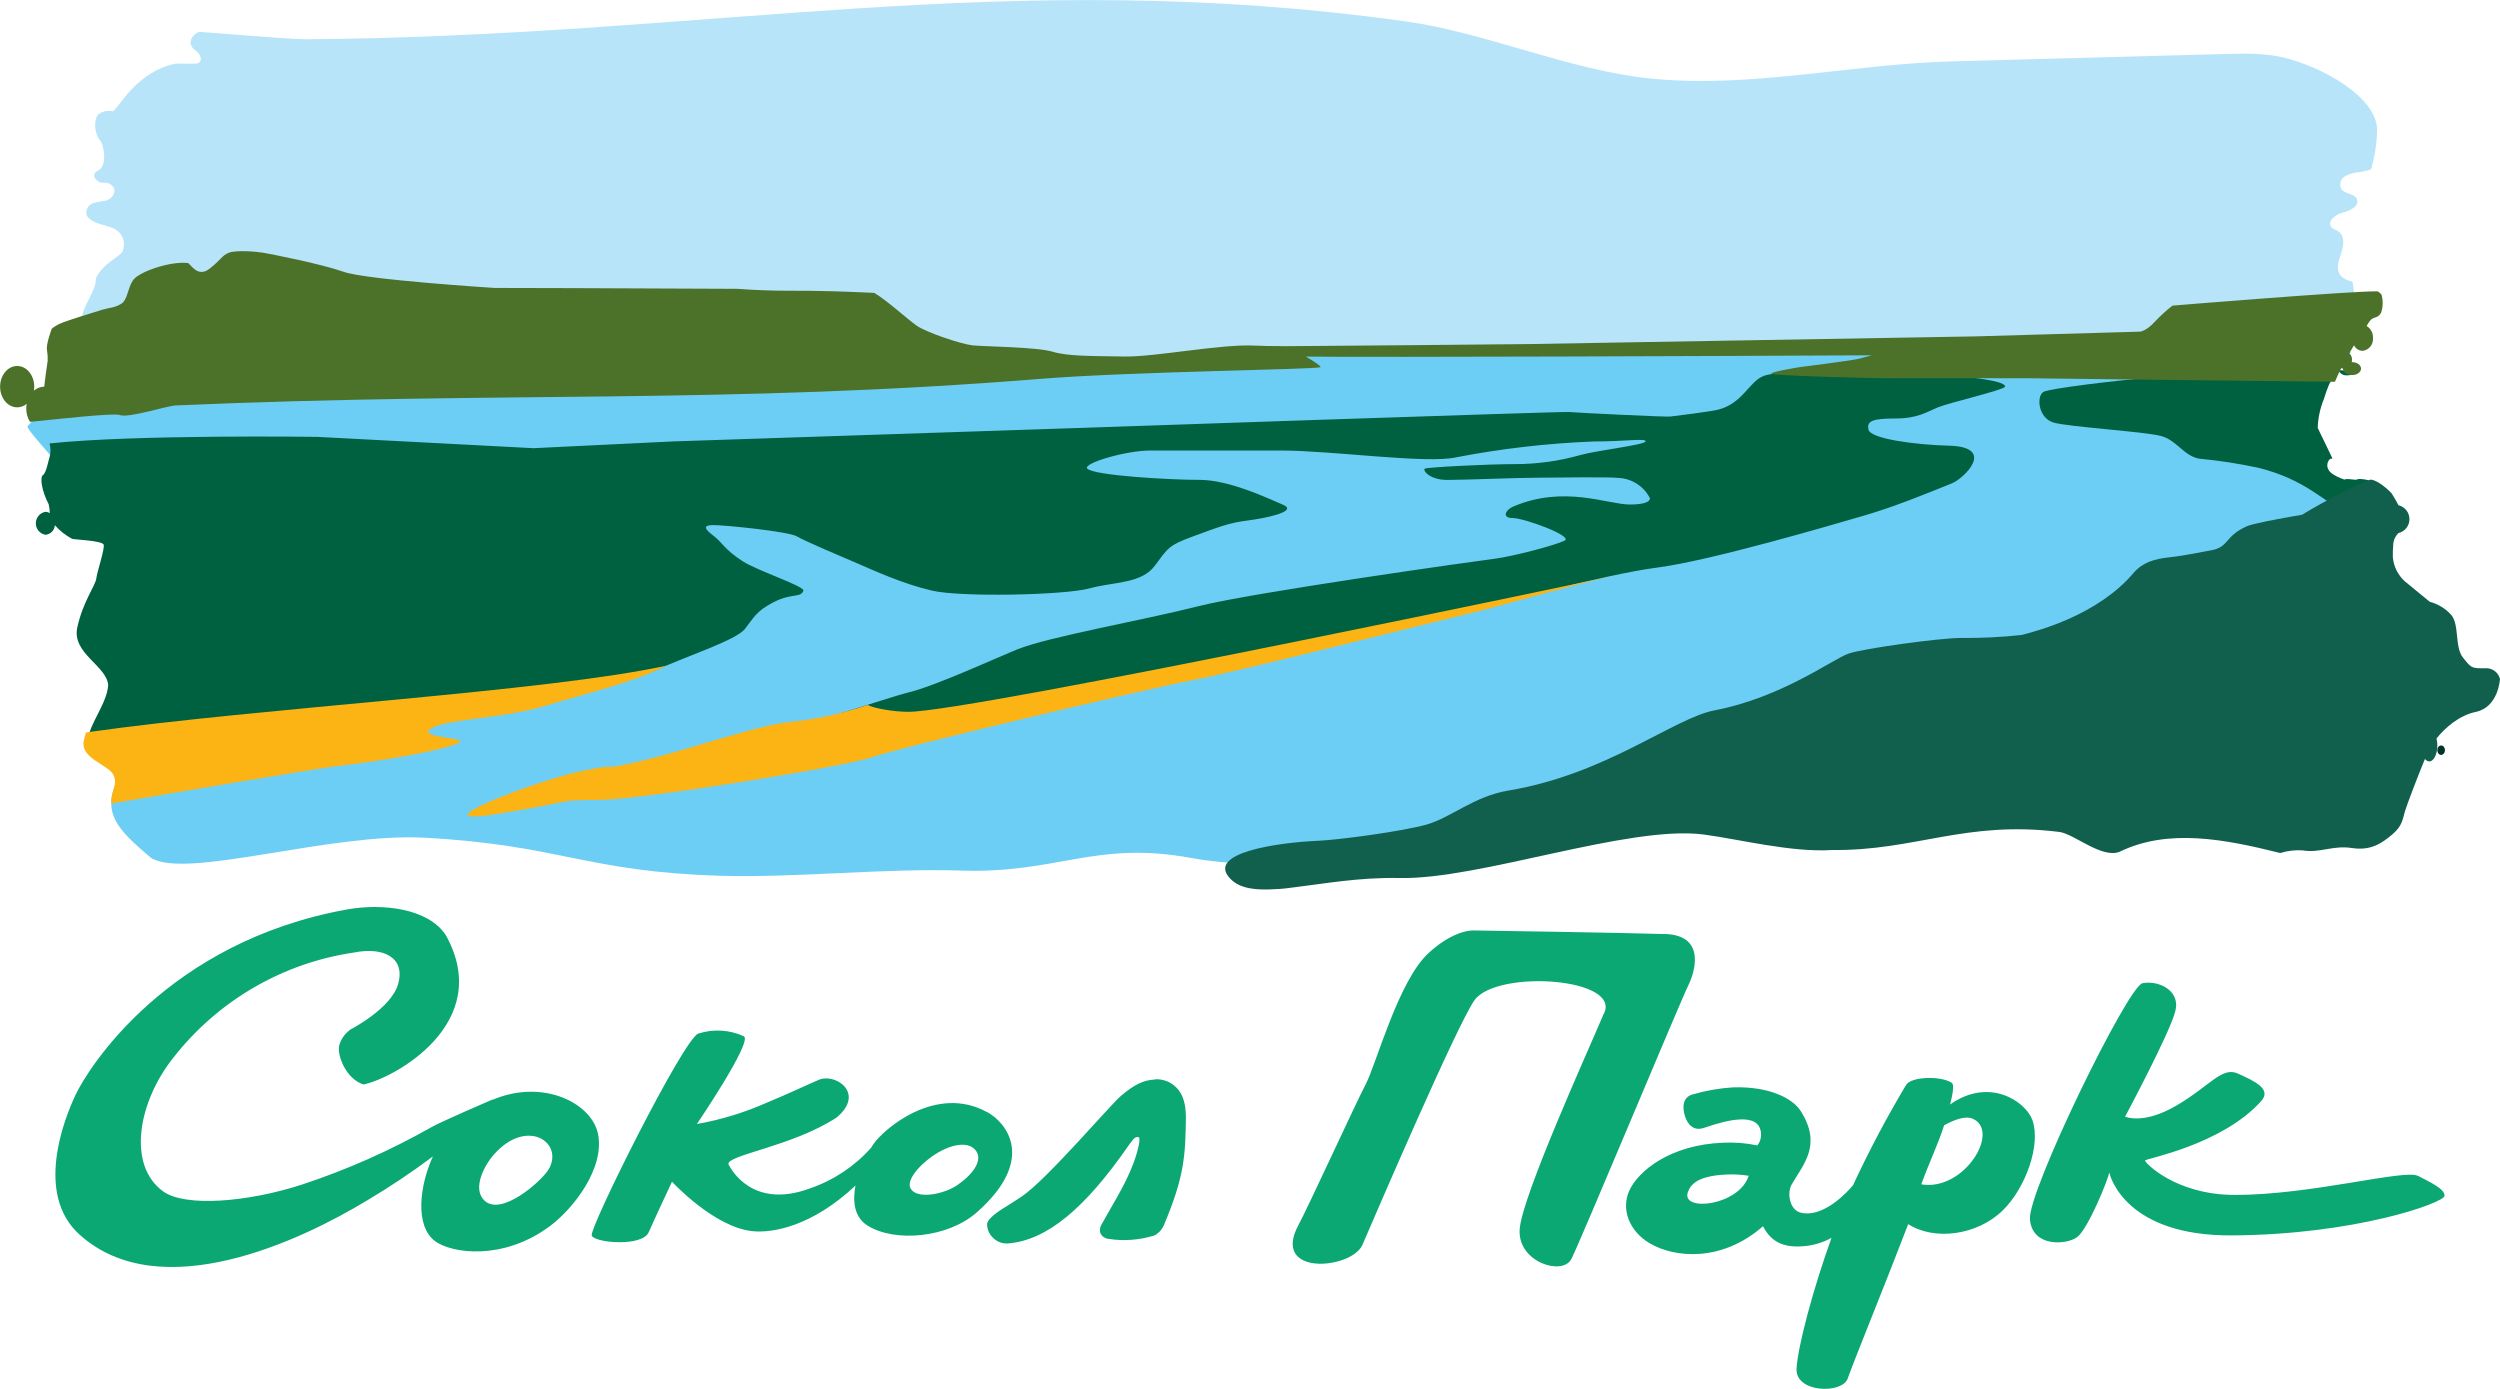 <svg width="81" height="45" viewBox="0 0 81 45" fill="none" xmlns="http://www.w3.org/2000/svg">
<path d="M19.371 36.716C19.142 35.716 17.569 34.947 15.954 35.636L15.968 35.62C15.968 35.62 14.276 36.347 13.969 36.526C12.639 37.279 11.239 37.9 9.789 38.379C8.018 38.955 5.994 39.113 5.287 38.602C4.106 37.749 4.478 35.693 5.619 34.266C7.065 32.417 9.165 31.197 11.482 30.86C12.405 30.675 13.146 31.014 12.899 31.881C12.682 32.674 11.361 33.352 11.361 33.352C11.181 33.477 11.05 33.661 10.99 33.872C10.916 34.2 11.212 34.953 11.774 35.137C12.752 34.944 16.032 33.157 14.447 30.303C13.88 29.429 12.39 29.26 11.245 29.466C5.419 30.516 2.863 34.598 2.453 35.463C2.064 36.281 1.123 38.705 2.587 40.01C5.201 42.349 9.746 40.198 11.905 38.887C12.637 38.453 13.345 37.979 14.026 37.468C13.591 38.418 13.438 39.718 14.093 40.211C14.622 40.609 16.305 40.862 17.827 39.718C18.562 39.171 19.614 37.851 19.371 36.716ZM17.778 37.885C17.547 38.271 16.229 39.437 15.686 38.889C15.294 38.495 15.703 37.745 15.994 37.416C17.064 36.194 18.284 37.014 17.778 37.885ZM31.98 36.032C30.312 35.115 28.607 36.604 28.29 37.082C28.267 37.116 28.245 37.152 28.224 37.187C27.686 37.792 27.001 38.246 26.237 38.506C24.373 39.193 23.677 37.873 23.603 37.723C23.529 37.425 25.686 37.142 27.109 36.205C28.064 35.407 27.033 34.729 26.494 35.002C26.272 35.092 25.591 35.419 24.834 35.731C24.113 36.05 23.355 36.281 22.579 36.418C22.579 36.418 24.385 33.757 24.104 33.577C23.639 33.363 23.111 33.331 22.623 33.488C22.134 33.681 19.086 39.794 19.172 40.031C19.259 40.269 20.806 40.407 21.018 39.925C21.23 39.443 21.773 38.288 21.773 38.288C21.773 38.288 23.126 39.757 24.372 39.889C25.028 39.96 26.312 39.735 27.718 38.412C27.615 38.944 27.685 39.449 28.117 39.715C29.005 40.26 30.713 40.11 31.654 39.276C33.583 37.57 32.617 36.375 31.98 36.028V36.032ZM31.047 38.378C30.585 38.703 29.72 38.862 29.509 38.518C29.355 38.268 29.73 37.799 30.195 37.471C30.724 37.096 31.327 36.95 31.596 37.252C31.865 37.555 31.562 38.015 31.047 38.375V38.378ZM53.947 30.264C52.584 30.219 47.771 30.147 47.771 30.147C47.771 30.147 47.156 30.083 46.29 30.874C45.306 31.774 44.599 34.458 44.25 35.128C43.901 35.798 42.377 39.123 42.075 39.681C41.17 41.348 43.736 41.138 44.133 40.356C44.594 39.286 47.208 33.207 47.776 32.402C48.514 31.397 52.632 31.683 51.946 32.881C51.457 34.041 49.31 38.765 49.237 39.829C49.163 40.893 50.621 41.345 50.91 40.796C51.154 40.342 54.436 32.458 54.702 31.924C54.894 31.539 55.309 30.306 53.947 30.261V30.264ZM78.338 38.098C77.909 37.876 74.883 38.716 72.419 38.716C70.473 38.716 69.486 37.658 69.498 37.6C69.51 37.541 71.981 37.101 73.262 35.676C73.621 35.277 73.025 35.021 72.507 34.783C71.989 34.545 71.585 35.2 70.508 35.825C69.432 36.451 68.853 36.179 68.853 36.179C68.853 36.179 70.319 33.44 70.484 32.748C70.648 32.057 69.893 31.757 69.416 31.857C68.94 31.958 65.697 38.602 65.77 39.506C65.844 40.411 66.939 40.34 67.294 40.087C67.65 39.834 68.326 38.163 68.34 37.981C68.375 38.166 68.92 40.044 72.3 40.027C76.311 40.007 79.189 38.971 79.202 38.747C79.216 38.523 78.767 38.319 78.338 38.095V38.098ZM65.847 36.282C65.63 35.696 64.463 34.882 63.184 35.785C63.285 35.389 63.313 35.135 63.241 35.086C62.895 34.851 61.931 34.877 61.76 35.148C61.131 36.201 60.556 37.286 60.039 38.399C59.915 38.554 59.1 39.48 58.339 39.289C57.976 39.196 57.899 38.645 58.046 38.385C58.42 37.729 59.05 37.105 58.339 35.991C58.075 35.58 57.314 35.194 56.156 35.23C55.706 35.258 55.261 35.336 54.828 35.463C54.529 35.555 54.497 35.853 54.59 36.154C54.682 36.455 54.885 36.642 55.185 36.55C55.484 36.457 56.701 36 56.993 36.494C57.044 36.591 57.067 36.701 57.057 36.811C57.047 36.92 57.007 37.025 56.939 37.112C56.573 37.035 56.199 37.006 55.826 37.024C54.097 37.092 53.078 37.95 52.793 38.568C52.509 39.185 52.793 39.9 53.462 40.289C54.253 40.752 55.778 40.907 57.121 39.73C57.413 40.292 57.857 40.439 58.505 40.37C58.798 40.339 59.083 40.249 59.341 40.105C58.726 41.821 58.252 43.621 58.208 44.336C58.159 45.137 59.69 45.167 59.865 44.666C60.099 44.004 61.007 41.795 61.826 39.662C62.66 40.201 64.051 40.036 64.888 39.218C65.621 38.506 66.139 37.092 65.847 36.282ZM54.686 38.629C54.779 38.358 55.031 38.094 55.941 38.055C56.181 38.043 56.421 38.057 56.658 38.095C56.349 39.069 54.467 39.278 54.685 38.629H54.686ZM62.249 38.372C62.556 37.539 62.792 37.079 62.989 36.46C63.341 36.262 63.697 36.151 63.911 36.244C64.835 36.641 63.636 38.609 62.249 38.372ZM37.436 34.975H37.428C37.027 34.995 36.736 35.154 36.318 35.507C35.984 35.788 33.909 38.225 33.112 38.761C33.08 38.782 32.825 38.952 32.66 39.054C32.495 39.156 32.022 39.431 31.983 39.648C31.981 39.731 31.995 39.814 32.027 39.891C32.058 39.968 32.105 40.037 32.165 40.095C32.227 40.161 32.304 40.214 32.389 40.247C32.474 40.28 32.566 40.294 32.657 40.288C33.916 40.186 35.143 39.167 36.569 37.11C36.569 37.11 36.638 37.01 36.683 36.956L36.7 36.934C36.789 36.825 36.889 36.818 36.915 36.872C36.921 36.943 36.916 37.013 36.901 37.082C36.733 37.908 36.257 38.674 35.897 39.307C35.823 39.438 35.752 39.562 35.689 39.676C35.66 39.72 35.643 39.77 35.638 39.822C35.633 39.875 35.641 39.927 35.662 39.976C35.687 40.021 35.723 40.059 35.766 40.088C35.81 40.116 35.859 40.134 35.911 40.139C36.412 40.218 36.925 40.179 37.408 40.027C37.555 39.947 37.667 39.816 37.725 39.659C38.374 38.115 38.408 37.428 38.423 36.212C38.423 35.829 38.353 35.458 38.099 35.222C38.011 35.136 37.907 35.07 37.794 35.027C37.679 34.983 37.558 34.963 37.436 34.969V34.975Z" fill="#0BA873"/>
<path d="M3.106 9.02C3.137 9.392 2.62 10.005 2.645 10.377C2.645 10.41 2.72 11.548 2.468 12.103L34.71 12L40.459 11.331H75.941C76.175 10.893 76.298 10.414 76.276 9.604C76.271 9.442 76.252 9.282 76.221 9.124C76.07 9.102 75.932 9.03 75.829 8.918C75.675 8.717 75.775 8.433 75.856 8.196C75.938 7.958 75.976 7.641 75.769 7.501C75.693 7.45 75.595 7.431 75.537 7.36C75.383 7.172 75.678 6.94 75.915 6.886C76.152 6.832 76.465 6.659 76.359 6.44C76.273 6.261 75.981 6.296 75.864 6.131C75.824 6.06 75.814 5.976 75.835 5.897C75.857 5.819 75.909 5.752 75.979 5.711C76.121 5.633 76.279 5.587 76.441 5.578C76.57 5.559 76.697 5.529 76.822 5.489C76.943 5.071 77.009 4.638 77.019 4.203C77.004 3.136 75.223 2.157 73.98 1.862C73.376 1.718 72.735 1.732 72.104 1.749L63.293 1.987C59.984 2.071 56.787 2.869 53.498 2.546C50.868 2.288 48.159 1.059 45.546 0.693C32.562 -1.113 23.061 1.183 9.894 1.272C9.343 1.272 6.54 1.031 6.449 1.031C6.268 1.095 6.114 1.305 6.199 1.485C6.246 1.586 6.352 1.64 6.423 1.718C6.494 1.797 6.545 1.941 6.466 2.016C6.422 2.049 6.367 2.065 6.312 2.06C6.107 2.066 5.902 2.066 5.697 2.06C4.369 2.324 3.798 3.604 3.644 3.604C3.491 3.573 3.332 3.606 3.202 3.693C3.02 3.848 3.06 4.339 3.223 4.521C3.386 4.703 3.472 5.364 3.199 5.515C3.14 5.548 3.072 5.585 3.054 5.654C3.029 5.755 3.125 5.839 3.208 5.892C3.32 5.963 3.432 5.881 3.544 5.952C3.602 5.982 3.651 6.027 3.686 6.082C3.763 6.227 3.64 6.412 3.497 6.474C3.354 6.536 3.189 6.525 3.035 6.576C2.957 6.597 2.89 6.647 2.846 6.716C2.802 6.784 2.786 6.866 2.799 6.946C2.817 6.997 2.848 7.043 2.889 7.078C3.175 7.34 3.658 7.266 3.9 7.573C3.96 7.653 3.998 7.748 4.011 7.847C4.024 7.946 4.01 8.047 3.972 8.14C3.897 8.318 3.334 8.523 3.106 9.02Z" fill="#B8E4FA"/>
<path d="M76.167 11.405L40.92 11.331L35.048 11.869H2.576C2.29 12.499 1.759 12.908 0.898 13.799C0.758 13.944 3.115 16.076 3.563 17.762C4.287 20.487 3.963 24.922 3.82 25.224C3.294 26.338 3.769 26.846 4.896 27.798C6.042 28.501 10.684 26.975 13.755 27.142C18.17 27.38 18.962 28.247 23.384 28.377C25.723 28.445 28.754 28.125 31.091 28.206C34.288 28.316 35.452 27.225 38.596 27.798C43.558 28.701 50.59 26.211 55.511 26.912C57.643 27.221 59.773 26.05 61.954 25.908C65.889 25.651 69.893 26.787 73.754 26.108C74.195 26.03 74.66 25.913 74.944 25.624C75.229 25.335 75.272 24.88 75.28 24.48C75.31 22.945 75.679 19.004 75.587 17.149C75.472 14.954 73.639 15.245 75.075 13.031C75.54 12.304 75.918 11.883 76.167 11.405Z" fill="#6DCEF5"/>
<path d="M57.145 12.178C56.67 12.36 56.464 13.079 55.652 13.277C55.415 13.334 54.286 13.479 54.114 13.496C53.942 13.513 51.054 13.371 50.833 13.349C50.611 13.328 35.08 13.862 35.08 13.862L21.808 14.302L17.287 14.521L10.286 14.155C10.286 14.155 4.383 14.07 1.605 14.368C1.636 14.489 1.643 14.616 1.624 14.739C1.562 14.944 1.501 15.316 1.393 15.391C1.286 15.465 1.347 15.894 1.578 16.34C1.599 16.434 1.611 16.531 1.613 16.627C1.571 16.599 1.521 16.583 1.47 16.583C1.383 16.599 1.305 16.644 1.248 16.712C1.192 16.78 1.161 16.866 1.161 16.955C1.161 17.043 1.192 17.129 1.248 17.197C1.305 17.265 1.383 17.311 1.47 17.327C1.55 17.321 1.625 17.287 1.682 17.23C1.738 17.174 1.772 17.098 1.778 17.018C1.936 17.197 2.125 17.346 2.336 17.458C2.39 17.484 3.258 17.509 3.357 17.639C3.408 17.759 3.149 18.509 3.12 18.743C3.091 18.976 2.689 19.487 2.505 20.325C2.32 21.164 3.443 21.56 3.505 22.187C3.478 22.697 3.094 23.178 2.889 23.75C3.016 23.858 3.159 23.943 3.314 24.003C3.621 24.082 3.952 23.994 4.261 23.906C4.862 23.734 5.645 23.619 6.397 23.49C6.84 23.867 7.18 24.108 7.32 24.145C8.172 24.383 8.338 24.851 10.816 24.559C13.295 24.267 14.871 24.042 14.871 24.042L13.352 23.654C13.352 23.654 13.944 23.538 15.396 23.162C16.847 22.785 20.341 22.138 21.288 21.699C22.236 21.261 23.841 20.747 24.133 20.381C24.425 20.015 24.498 19.796 25.082 19.502C25.666 19.209 25.94 19.38 26.031 19.136C26.081 19 24.511 18.479 24.062 18.184C23.447 17.784 23.412 17.581 23.121 17.362C22.831 17.143 22.751 17.013 23.121 17.013C23.492 17.013 25.554 17.22 25.82 17.379C26.086 17.538 27.279 18.039 27.788 18.258C28.297 18.477 29.248 18.917 30.195 19.136C31.142 19.356 34.501 19.283 35.3 19.064C36.1 18.845 36.978 18.917 37.414 18.332C37.851 17.747 37.853 17.673 38.654 17.379C39.455 17.086 39.821 16.939 40.404 16.867C40.987 16.794 42.082 16.573 41.571 16.354C41.06 16.135 39.821 15.548 38.872 15.548C37.923 15.548 35.445 15.412 35.226 15.182C35.073 15.014 36.466 14.597 37.269 14.597H41.499C43.176 14.597 46.24 15.037 47.188 14.816C48.656 14.533 50.143 14.362 51.637 14.304C52.658 14.304 53.356 14.189 53.315 14.304C53.273 14.418 51.711 14.597 51.2 14.744C50.512 14.939 49.801 15.038 49.086 15.037C48.211 15.037 46.246 15.137 46.164 15.184C46.083 15.23 46.31 15.55 46.893 15.55C47.476 15.55 49.154 15.477 49.883 15.477C50.611 15.477 52.035 15.445 52.466 15.486C52.672 15.5 52.872 15.567 53.045 15.681C53.218 15.794 53.359 15.951 53.455 16.135C53.455 16.135 53.53 16.346 52.807 16.346C52.084 16.346 50.667 15.704 49.015 16.419C48.774 16.524 48.651 16.785 49.015 16.785C49.38 16.785 50.983 17.37 50.693 17.517C50.402 17.663 49.015 18.029 48.432 18.102C47.85 18.174 40.556 19.2 38.806 19.646C37.056 20.092 33.992 20.628 32.972 21.035C32.366 21.278 30.347 22.207 29.472 22.425C28.597 22.643 25.972 23.597 24.951 23.669C23.93 23.742 21.962 24.401 20.43 24.767C18.899 25.133 17.402 25.712 18.788 25.712C20.174 25.712 26.775 24.913 27.578 24.621C28.38 24.329 36.403 22.424 37.933 22.132C39.463 21.84 45.809 20.228 47.048 19.935C48.288 19.641 51.935 18.616 53.685 18.391C55.435 18.165 59.375 17.001 60.394 16.706C61.414 16.411 62.533 15.945 63.241 15.661C63.628 15.506 64.702 14.478 63.142 14.44C62.049 14.412 60.613 14.217 60.541 13.925C60.468 13.633 60.687 13.559 61.415 13.559C62.144 13.559 62.437 13.34 62.799 13.194C63.162 13.047 64.935 12.632 64.962 12.53C65.074 12.071 57.98 11.855 57.145 12.178Z" fill="#006140"/>
<path d="M52.189 18.678C52.189 18.678 31.474 23.063 29.431 23.063C29.011 23.063 28.363 22.967 28.104 22.84C27.313 23.112 26.495 23.294 25.665 23.384C24.644 23.456 22.339 24.281 20.807 24.647C19.276 25.013 20.201 24.695 18.808 24.988C17.415 25.282 13.364 26.812 16.063 26.378C18.762 25.944 17.982 25.919 19.368 25.919C20.753 25.919 27.462 24.821 28.265 24.53C29.068 24.238 37.09 22.332 38.62 22.041C40.15 21.749 46.496 20.137 47.736 19.844C48.566 19.648 50.484 19.072 52.18 18.681L52.189 18.678Z" fill="#FCB415"/>
<path d="M2.785 23.739C2.755 23.828 2.731 23.919 2.713 24.011C2.605 24.57 3.497 24.773 3.666 25.092C3.835 25.41 3.604 25.595 3.604 25.967C3.604 25.992 3.604 26.012 3.604 26.035C5.519 25.703 10.227 24.905 10.867 24.829C13.346 24.536 14.776 24.17 14.908 24.037C15.04 23.904 13.658 23.893 13.909 23.651C14.278 23.293 16.215 23.305 17.679 22.865C19.143 22.425 20.378 22.133 21.325 21.693C21.419 21.65 21.519 21.605 21.625 21.56C17.712 22.42 8.467 22.924 2.849 23.722C2.827 23.725 2.806 23.731 2.785 23.739Z" fill="#FCB415"/>
<path d="M75.673 11.988C72.502 11.833 66.782 12.492 66.242 12.682C65.961 12.781 66.024 13.544 66.534 13.691C67.045 13.837 69.524 13.984 70.034 14.131C70.545 14.277 70.763 14.79 71.274 14.863C71.911 14.924 72.544 15.022 73.17 15.156C74.683 15.53 75.298 16.261 75.838 16.484C76.076 16.549 76.323 16.57 76.568 16.546C76.563 16.576 76.56 16.607 76.559 16.638C76.559 17.043 76.908 17.256 77.296 17.137C77.709 17.018 77.688 16.684 77.641 16.399C77.612 16.387 77.582 16.378 77.551 16.372C77.44 16.158 77.325 15.983 77.325 15.983C77.325 15.983 76.971 15.602 76.679 15.545C76.387 15.488 76.341 15.545 76.341 15.545C76.341 15.545 75.833 15.488 76.002 15.545C76.171 15.602 75.541 15.449 75.433 15.201C75.406 15.146 75.398 15.084 75.409 15.024C75.42 14.964 75.45 14.91 75.495 14.869L75.572 14.856L75.555 14.819L75.094 13.865C75.104 13.544 75.172 13.227 75.293 12.929C75.393 12.605 75.52 12.29 75.673 11.988Z" fill="#006140"/>
<path d="M76.049 12.161C76.1 12.164 76.152 12.154 76.198 12.132C76.245 12.11 76.286 12.076 76.316 12.034C76.142 12.017 75.958 12.002 75.761 11.991C75.785 12.046 75.826 12.092 75.877 12.122C75.929 12.153 75.989 12.166 76.049 12.161Z" fill="#006140"/>
<path d="M77.16 9.542C77.124 9.501 77.082 9.467 77.036 9.439C76.242 9.422 70.388 9.902 70.388 9.902C70.18 10.065 69.985 10.243 69.804 10.436C69.542 10.723 69.342 10.745 69.342 10.745L63.991 10.899L49.521 11.148C49.521 11.148 42.105 11.219 41.709 11.216H41.696C41.19 11.216 40.816 11.206 40.642 11.197C39.566 11.142 37.413 11.569 36.429 11.551C35.445 11.532 34.614 11.551 34.107 11.396C33.599 11.242 31.892 11.228 31.523 11.191C31.154 11.154 30.047 10.782 29.709 10.558C29.429 10.363 28.709 9.709 28.325 9.489C27.421 9.446 26.51 9.415 25.577 9.42C25.031 9.42 24.467 9.4 23.886 9.358C20.387 9.337 16.025 9.329 16.025 9.329C16.025 9.329 11.873 9.068 11.135 8.807C10.396 8.546 8.767 8.23 8.536 8.189C8.305 8.149 7.644 8.097 7.413 8.189C7.183 8.282 7.167 8.413 6.783 8.711C6.398 9.009 6.168 8.543 6.091 8.524C5.537 8.45 4.492 8.804 4.307 9.083C4.123 9.363 4.138 9.716 3.923 9.846C3.707 9.976 3.584 9.957 3.323 10.033C3.062 10.109 2.185 10.386 2.001 10.461C1.885 10.508 1.777 10.571 1.678 10.648C1.678 10.648 1.478 11.169 1.524 11.355C1.543 11.468 1.55 11.584 1.544 11.699C1.507 11.921 1.465 12.244 1.433 12.528C1.31 12.53 1.192 12.575 1.099 12.656C1.106 12.614 1.11 12.571 1.11 12.528C1.11 12.158 0.863 11.858 0.557 11.858C0.251 11.858 0.003 12.158 0.003 12.528C0.003 12.899 0.251 13.198 0.557 13.198C0.669 13.197 0.778 13.158 0.864 13.085C0.855 13.136 0.85 13.188 0.85 13.24C0.85 13.392 0.892 13.541 0.973 13.669C1.762 13.589 3.701 13.374 3.873 13.445C4.156 13.561 5.402 13.146 5.706 13.136C16.348 12.673 23.39 13.104 33.742 12.273C36.752 12.033 42.673 11.975 42.784 11.895C42.812 11.875 42.63 11.741 42.309 11.554C44.657 11.58 56.052 11.535 60.648 11.512C60.46 11.56 60.319 11.599 60.271 11.613C60.076 11.676 58.34 11.89 58.34 11.89C58.34 11.89 57.359 12.045 57.391 12.11C57.423 12.175 60.997 12.264 61.168 12.256C61.339 12.249 65.544 12.256 65.763 12.256C65.876 12.256 72.326 12.338 75.652 12.369C75.715 12.215 75.782 12.074 75.853 11.932C75.873 11.938 75.893 11.942 75.913 11.943C75.913 12.059 76.044 12.153 76.205 12.153C76.367 12.153 76.497 12.059 76.497 11.943C76.497 11.827 76.367 11.733 76.205 11.733H76.195C76.209 11.682 76.21 11.629 76.196 11.578C76.182 11.527 76.154 11.482 76.116 11.446C76.167 11.356 76.219 11.271 76.27 11.189C76.296 11.241 76.335 11.285 76.384 11.317C76.433 11.348 76.489 11.366 76.547 11.368C76.647 11.357 76.738 11.306 76.801 11.228C76.864 11.149 76.894 11.049 76.885 10.949C76.888 10.871 76.871 10.794 76.834 10.726C76.798 10.658 76.743 10.601 76.677 10.561C76.725 10.492 76.76 10.439 76.777 10.407C76.9 10.235 77.008 10.35 77.146 10.139C77.211 9.946 77.216 9.738 77.16 9.542Z" fill="#4C7229"/>
<path d="M79.093 24.459C79.161 24.459 79.216 24.39 79.216 24.306C79.216 24.221 79.161 24.153 79.093 24.153C79.025 24.153 78.97 24.221 78.97 24.306C78.97 24.39 79.025 24.459 79.093 24.459Z" fill="#003428"/>
<path d="M74.614 27.553C75.152 27.648 75.587 27.38 76.202 27.476C76.817 27.571 77.171 27.321 77.509 27.037C77.848 26.753 77.848 26.521 77.924 26.273C77.988 26.069 78.343 25.127 78.569 24.588C78.584 24.612 78.605 24.631 78.629 24.645C78.654 24.66 78.681 24.668 78.709 24.67C78.853 24.67 78.97 24.439 78.97 24.154C78.97 24.078 78.961 24.002 78.942 23.927C79.227 23.572 79.685 23.175 80.216 23.066C80.954 22.912 81 21.996 81 21.996C80.972 21.889 80.907 21.796 80.817 21.733C80.727 21.669 80.617 21.641 80.508 21.652C80.077 21.652 80.077 21.652 79.801 21.307C79.524 20.963 79.693 20.237 79.416 19.918C79.23 19.714 78.99 19.568 78.724 19.498C78.724 19.498 78.263 19.116 77.909 18.829C77.692 18.628 77.556 18.353 77.528 18.057C77.524 17.925 77.528 17.793 77.54 17.662C77.541 17.589 77.557 17.516 77.586 17.449C77.616 17.382 77.658 17.322 77.711 17.271C77.812 17.247 77.902 17.19 77.967 17.108C78.031 17.026 78.066 16.925 78.066 16.82C78.066 16.716 78.031 16.615 77.967 16.533C77.902 16.451 77.812 16.393 77.711 16.37C77.6 16.155 77.485 15.98 77.485 15.98C77.485 15.98 77.131 15.599 76.839 15.542H76.794C76.033 15.867 75.295 16.246 74.588 16.677C73.762 16.817 72.964 16.973 72.793 17.052C72.056 17.387 72.241 17.722 71.627 17.833C71.014 17.945 70.769 18 70.279 18.057C69.788 18.114 69.418 18.222 69.124 18.567C67.957 19.936 66.021 20.44 65.495 20.574C64.841 20.644 64.183 20.676 63.525 20.67C62.85 20.67 60.377 21.009 59.887 21.178C59.396 21.346 57.734 22.598 55.552 23.015C54.224 23.27 52.048 25.087 48.866 25.615C47.754 25.8 47.011 26.494 46.213 26.718C45.415 26.941 43.356 27.215 42.697 27.242C41.414 27.297 39.06 27.628 39.856 28.465C40.173 28.799 40.699 28.854 41.38 28.805C41.474 28.805 41.726 28.779 41.871 28.757C42.834 28.643 44.031 28.419 45.349 28.448C47.925 28.504 52.763 26.727 55.191 27.037C56.361 27.192 58.048 27.627 59.364 27.54C62.037 27.573 63.679 26.575 66.722 26.955C67.196 27.014 68.088 27.82 68.667 27.601C70.247 26.829 72.089 27.19 73.88 27.638C74.117 27.564 74.366 27.535 74.614 27.553Z" fill="#11604E"/>
</svg>
